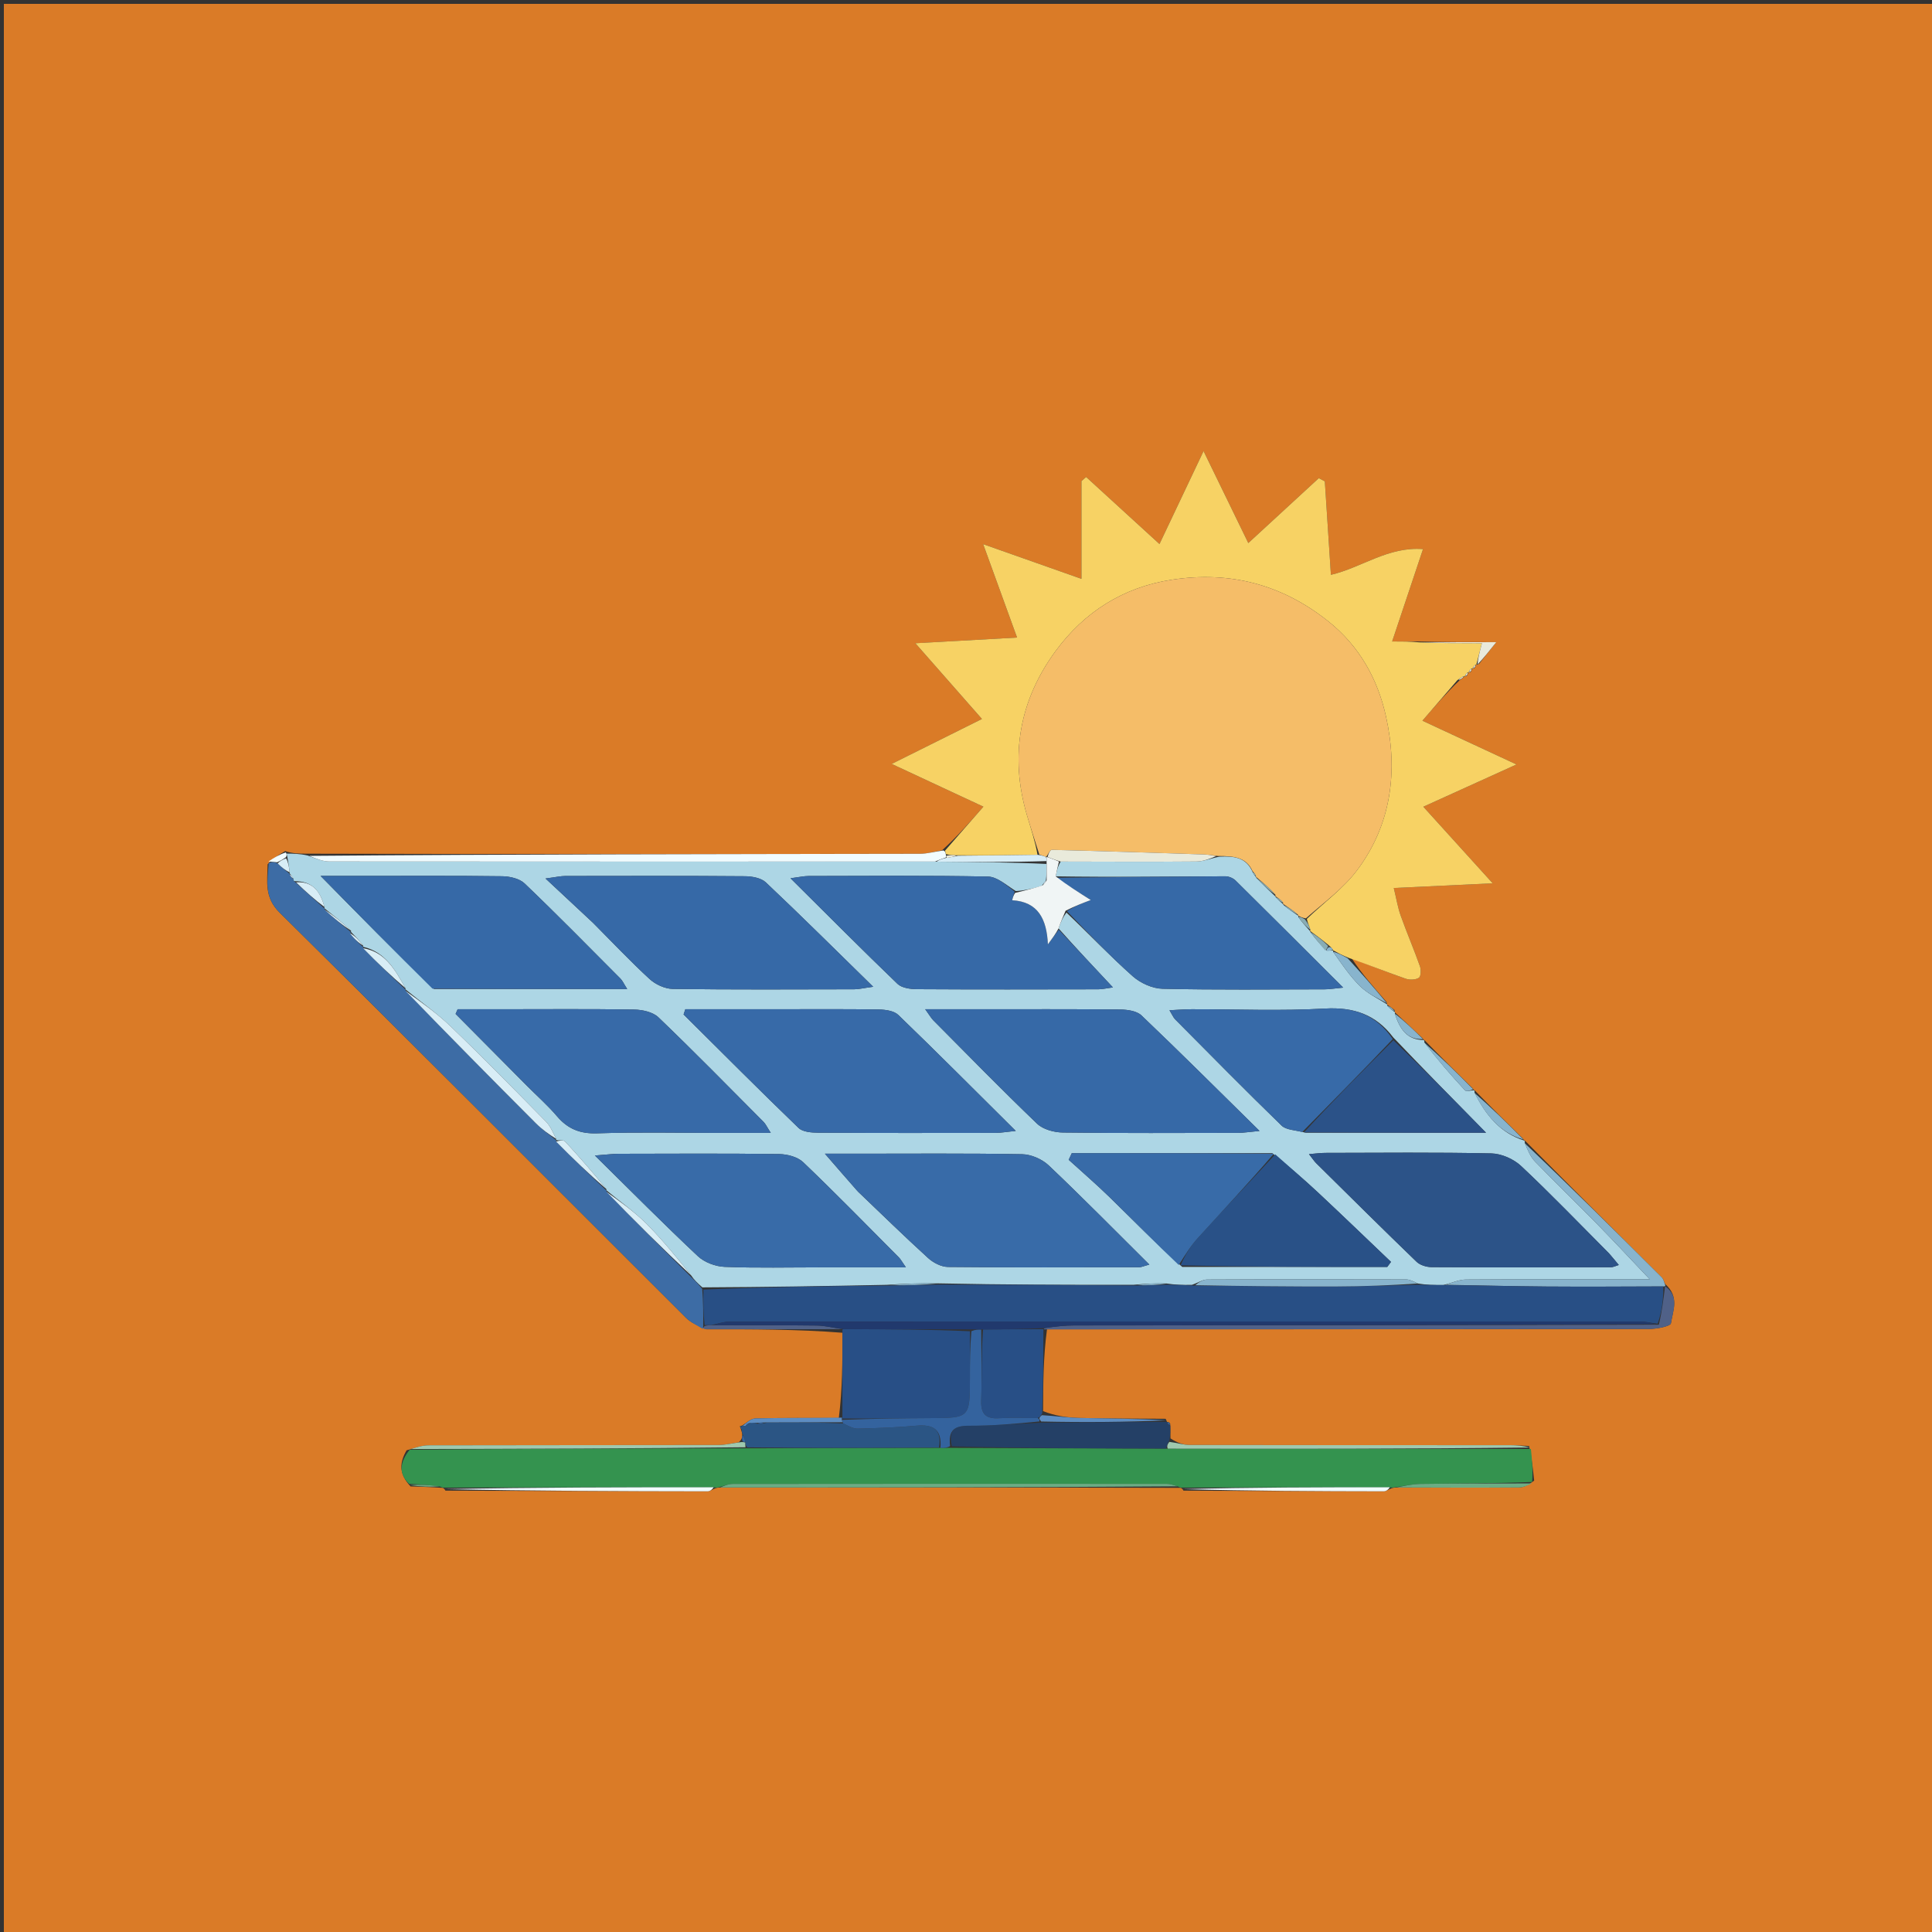 <svg version="1.1" id="Layer_1" xmlns="http://www.w3.org/2000/svg" xmlns:xlink="http://www.w3.org/1999/xlink" x="0px" y="0px"
	 width="100%" viewBox="0 0 500 500" enable-background="new 0 0 500 500" xml:space="preserve">
<rect x="0" y="0" width="500" height="500" fill="#333333" stroke="none"/>
<path fill="#DA7B27" opacity="1" stroke="none" 
	d="
M332,501 
	C221.333,501 111.167,501 1,501 
	C1,334.333 1,167.667 1,1 
	C167.667,1 334.333,1 501,1 
	C501,167.667 501,334.333 501,501 
	C444.833,501 388.667,501 332,501 
M381.023,173.022 
	C381.023,173.022 381.023,173.093 381.564,172.958 
	C381.741,172.647 381.917,172.336 382.023,172.028 
	C382.023,172.028 382.055,172.092 382.738,171.852 
	C384.032,170.224 385.326,168.596 387.239,166.189 
	C379.657,166.189 373.569,166.189 366.568,166.01 
	C364.765,166.01 362.963,166.01 360.286,166.01 
	C363.042,157.769 365.577,150.189 368.281,142.103 
	C359.231,141.403 352.378,146.914 344.441,148.76 
	C343.917,140.716 343.392,132.644 342.866,124.572 
	C342.346,124.296 341.825,124.02 341.305,123.744 
	C335.263,129.306 329.222,134.867 323.06,140.539 
	C319.179,132.561 315.626,125.258 311.479,116.735 
	C307.329,125.486 303.889,132.74 300.071,140.792 
	C293.532,134.816 287.312,129.131 281.093,123.446 
	C280.687,123.797 280.282,124.148 279.877,124.499 
	C279.877,132.614 279.877,140.73 279.877,149.803 
	C271.326,146.785 263.366,143.977 254.442,140.828 
	C257.467,149.163 260.262,156.865 263.213,164.997 
	C254.412,165.49 246.274,165.946 236.895,166.472 
	C243.065,173.489 248.629,179.818 254.124,186.067 
	C246.538,189.845 239.305,193.448 230.766,197.701 
	C239.038,201.558 246.512,205.042 254.502,208.766 
	C251.059,212.711 247.817,216.425 243.799,220.064 
	C241.902,220.376 240.005,220.957 238.107,220.96 
	C185.383,221.045 132.66,221.072 79.129,220.933 
	C77.477,220.927 75.825,220.921 73.801,220.268 
	C72.258,221.169 70.716,222.07 69.262,223.681 
	C69.219,228.105 68.325,232.188 72.379,236.194 
	C107.596,270.999 142.515,306.105 177.567,341.076 
	C178.768,342.274 180.442,342.999 182.851,344.025 
	C194.577,344.009 206.302,343.993 218.039,344.917 
	C218.03,352.21 218.021,359.502 217.089,366.977 
	C209.885,366.985 202.678,366.904 195.479,367.09 
	C194.277,367.121 193.106,368.315 191.997,368.971 
	C191.997,368.971 191.929,368.937 191.46,369.115 
	C191.615,369.478 191.771,369.841 191.981,370.648 
	C191.981,370.648 192.137,371.066 192.054,371.673 
	C192.027,372.08 192.001,372.487 191.207,373.27 
	C189.465,373.513 187.723,373.966 185.981,373.97 
	C160.955,374.017 135.928,373.985 110.902,374.047 
	C109.224,374.051 107.548,374.655 105.225,375.342 
	C103.459,378.391 103.073,381.334 106.264,384.687 
	C108.867,384.767 111.471,384.847 114.458,385.055 
	C114.458,385.055 114.857,384.987 115.28,385.775 
	C137.9,385.848 160.521,385.93 183.141,385.952 
	C183.808,385.952 184.475,385.324 185.541,385.055 
	C185.541,385.055 185.925,384.927 186.88,384.985 
	C226.277,384.966 265.674,384.946 305.457,385.055 
	C305.457,385.055 305.858,384.988 306.281,385.775 
	C323.568,385.848 340.855,385.933 358.142,385.951 
	C358.808,385.952 359.475,385.324 360.541,385.055 
	C360.541,385.055 360.925,384.927 361.88,384.985 
	C372.286,384.992 382.693,385.035 393.099,384.956 
	C394.367,384.947 395.63,384.283 397.037,383.18 
	C396.757,380.454 396.476,377.727 395.744,374.225 
	C394.091,374.15 392.438,374.011 390.785,374.011 
	C363.19,373.997 335.595,374.017 308.001,373.962 
	C306.305,373.959 304.611,373.395 302.928,372.256 
	C302.913,371.143 302.897,370.03 302.844,368.432 
	C302.662,368.128 302.393,367.965 302.006,368 
	C302.006,368 302.064,367.971 301.67,367.182 
	C294.249,367.121 286.826,367.137 279.408,366.965 
	C276.207,366.891 273.016,366.428 269.946,365.194 
	C269.975,358.151 270.005,351.108 270.965,344.016 
	C322.928,344.01 374.892,344.02 426.855,343.935 
	C428.806,343.932 432.318,343.235 432.434,342.463 
	C432.903,339.323 434.732,335.606 430.934,332.292 
	C430.649,331.718 430.491,331.016 430.061,330.588 
	C418.337,318.902 406.585,307.245 394.733,295.275 
	C394.733,295.275 394.427,295.162 394.096,294.635 
	C390.012,290.619 385.927,286.602 381.729,282.267 
	C381.729,282.267 381.41,282.155 381.088,281.625 
	C377.005,277.611 372.923,273.597 368.735,269.274 
	C368.735,269.274 368.427,269.161 368.097,268.636 
	C365.741,266.41 363.385,264.184 361,262 
	C361,262 361.043,261.972 360.897,261.386 
	C360.274,260.913 359.652,260.44 359,260 
	C359,260 359.032,259.97 358.846,259.323 
	C355.585,255.596 352.325,251.868 349.829,248.03 
	C354.469,249.8 359.082,251.648 363.771,253.28 
	C364.809,253.641 366.332,253.594 367.211,253.052 
	C367.739,252.727 367.798,250.959 367.475,250.049 
	C365.913,245.652 364.064,241.357 362.498,236.962 
	C361.739,234.831 361.38,232.558 360.709,229.816 
	C369.371,229.405 377.062,229.04 386.312,228.601 
	C379.976,221.609 374.29,215.334 368.357,208.785 
	C376.403,205.135 383.779,201.789 392.479,197.842 
	C383.796,193.806 376.307,190.326 368.119,186.52 
	C371.468,182.638 374.322,179.329 377.788,176.015 
	C378.229,175.693 378.671,175.371 379.036,175.035 
	C379.036,175.035 379.028,175.112 379.57,174.97 
	C379.744,174.656 379.918,174.342 380.022,174.022 
	C380.022,174.022 380.032,174.091 380.574,173.967 
	C380.747,173.656 380.92,173.344 381.023,173.022 
z"/>
<path fill="#ADD6E5" opacity="1" stroke="none" 
	d="
M74.173,220.916 
	C75.825,220.921 77.477,220.927 79.644,221.407 
	C81.863,222.253 83.566,222.949 85.269,222.95 
	C137.511,223 189.753,222.982 242.463,222.998 
	C252.234,223.084 261.535,223.145 270.842,223.591 
	C270.854,225.257 270.861,226.539 270.677,227.882 
	C270.274,228.304 270.063,228.664 269.603,229.273 
	C267.233,230.002 265.114,230.483 262.893,230.609 
	C260.424,229.069 258.076,226.902 255.686,226.854 
	C240.211,226.543 224.727,226.683 209.246,226.712 
	C208.053,226.715 206.862,226.999 204.582,227.293 
	C214.287,236.93 223.176,245.882 232.27,254.621 
	C233.38,255.687 235.589,255.989 237.293,255.999 
	C252.94,256.096 268.587,256.059 284.235,256.029 
	C285.289,256.027 286.341,255.766 288.025,255.541 
	C283.026,250.213 278.514,245.404 273.954,240.274 
	C274.491,238.659 275.075,237.365 275.991,236.17 
	C281.892,241.76 287.287,247.447 293.125,252.633 
	C295.129,254.413 298.224,255.832 300.855,255.892 
	C314.833,256.212 328.821,256.057 342.806,256.036 
	C344.039,256.034 345.272,255.817 347.612,255.594 
	C337.853,245.857 328.838,236.831 319.758,227.872 
	C319.116,227.238 317.983,226.777 317.081,226.782 
	C302.443,226.856 287.806,227.018 273.205,226.802 
	C273.512,225.283 273.782,224.121 274.516,222.976 
	C286.524,223 298.069,223.065 309.612,222.958 
	C311.466,222.941 313.312,222.155 315.567,221.707 
	C319.346,221.532 322.516,221.819 324.206,225.75 
	C324.524,226.36 324.79,226.662 325.025,226.961 
	C324.994,226.957 325.046,226.925 325.171,227.23 
	C326.888,229.004 328.481,230.474 330.042,231.973 
	C330.01,232.002 330.057,231.931 330.165,232.208 
	C330.872,232.97 331.471,233.456 332.033,233.964 
	C331.996,233.988 332.056,233.923 332.185,234.231 
	C333.549,235.363 334.784,236.187 336.003,237.011 
	C335.989,237.011 335.989,236.982 335.994,237.317 
	C337.025,238.753 338.051,239.853 339.043,240.975 
	C339.009,240.995 339.052,240.929 339.154,241.243 
	C340.496,243.035 341.736,244.512 343.324,246.026 
	C344.135,246.033 344.599,246.004 345.036,245.988 
	C345.009,246.002 345.016,245.942 345,246.307 
	C347.303,249.557 349.39,252.681 352.017,255.253 
	C353.997,257.191 356.668,258.424 359.032,259.97 
	C359.032,259.97 359,260 359.042,260.31 
	C359.736,261.07 360.39,261.521 361.043,261.972 
	C361.043,261.972 361,262 360.99,262.346 
	C362.238,266.257 364.097,269.132 368.427,269.161 
	C368.427,269.161 368.735,269.274 368.6,269.744 
	C372.01,274.225 375.52,278.268 379.157,282.192 
	C379.498,282.56 380.64,282.185 381.41,282.155 
	C381.41,282.155 381.729,282.267 381.599,282.743 
	C384.498,288.6 388.251,293.196 394.427,295.162 
	C394.427,295.162 394.733,295.275 394.595,295.744 
	C395.379,297.688 396.077,299.379 397.259,300.6 
	C402.576,306.089 408.073,311.402 413.42,316.862 
	C417.755,321.287 421.969,325.83 426.959,331.082 
	C410.258,331.082 394.818,331.036 379.379,331.144 
	C377.567,331.157 375.762,332.025 373.528,332.563 
	C371.107,332.579 369.113,332.528 366.912,332.169 
	C365.767,331.603 364.83,331.121 363.892,331.119 
	C346.727,331.074 329.561,331.06 312.395,331.144 
	C311.22,331.15 310.05,331.983 308.462,332.519 
	C306.071,332.56 304.095,332.513 301.932,332.175 
	C299.121,332.06 296.498,332.235 293.425,332.5 
	C276.357,332.54 259.739,332.489 242.911,332.139 
	C238.425,332.038 234.151,332.235 229.425,332.518 
	C213.337,332.849 197.7,333.095 181.768,333.172 
	C180.545,332.108 179.617,331.213 178.88,330.092 
	C175.145,325.434 171.41,320.811 167.23,316.634 
	C164.079,313.486 160.359,310.908 156.93,308.044 
	C156.968,308.013 156.927,308.103 156.929,307.743 
	C153.383,303.376 149.874,299.332 146.236,295.408 
	C145.821,294.961 144.679,295.188 143.885,295.068 
	C143.896,295.033 143.931,295.097 143.929,294.734 
	C143.061,292.993 142.408,291.405 141.293,290.271 
	C133.153,281.998 125.03,273.701 116.663,265.659 
	C113.028,262.164 108.833,259.253 104.926,256.043 
	C104.959,256.009 104.93,256.1 104.927,255.737 
	C102.236,250.892 99.63,246.324 93.959,245.033 
	C93.995,245.003 93.938,245.077 93.966,244.706 
	C92.908,243.273 91.822,242.211 90.795,241.138 
	C90.855,241.127 90.855,241.248 90.858,240.882 
	C88.546,238.698 86.231,236.881 83.959,235.059 
	C84.004,235.053 83.926,235.097 83.959,234.723 
	C82.9,230.521 80.713,228.011 76.271,228.054 
	C75.926,227.948 75.879,227.789 75.88,227.276 
	C75.491,226.647 75.212,226.326 74.955,226.033 
	C74.977,226.063 74.917,226.106 74.966,225.748 
	C74.808,224.268 74.6,223.145 74.355,221.742 
	C74.27,221.28 74.222,221.098 74.173,220.916 
M305.975,327.885 
	C323.655,327.885 341.334,327.885 359.013,327.885 
	C359.339,327.449 359.664,327.013 359.989,326.577 
	C353.705,320.591 347.461,314.562 341.122,308.634 
	C337.505,305.251 333.733,302.034 329.278,298.436 
	C311.98,298.436 294.682,298.436 277.384,298.436 
	C277.114,299.008 276.844,299.58 276.574,300.152 
	C280.121,303.382 283.765,306.515 287.195,309.865 
	C293.218,315.749 299.11,321.766 305.975,327.885 
M337.932,293.15 
	C353.158,293.15 368.384,293.15 384.594,293.15 
	C376.166,284.577 368.529,276.809 360.561,268.473 
	C356.101,262.56 350.364,260.589 342.865,261.016 
	C331.415,261.669 319.9,261.173 308.413,261.191 
	C306.682,261.194 304.952,261.342 302.657,261.45 
	C303.43,262.715 303.671,263.348 304.108,263.788 
	C313.256,273.002 322.359,282.265 331.677,291.306 
	C332.871,292.464 335.204,292.448 337.932,293.15 
M200.5,261.188 
	C192.788,261.188 185.077,261.188 177.365,261.188 
	C177.214,261.64 177.063,262.092 176.912,262.544 
	C186.797,272.36 196.624,282.237 206.654,291.904 
	C207.747,292.957 210.012,293.131 211.737,293.142 
	C227.043,293.237 242.35,293.213 257.657,293.19 
	C258.984,293.188 260.31,292.94 262.876,292.68 
	C252.14,282.02 242.412,272.245 232.489,262.671 
	C231.374,261.595 229.166,261.285 227.454,261.257 
	C218.805,261.118 210.152,261.19 200.5,261.188 
M251.537,261.193 
	C247.804,261.193 244.072,261.193 239.444,261.193 
	C240.603,262.794 240.986,263.5 241.529,264.047 
	C250.439,273.014 259.268,282.067 268.394,290.81 
	C269.947,292.298 272.786,293.064 275.045,293.093 
	C290.18,293.291 305.319,293.208 320.457,293.184 
	C321.814,293.181 323.172,292.947 325.969,292.686 
	C315.151,282.039 305.397,272.303 295.424,262.798 
	C294.202,261.633 291.809,261.283 289.952,261.264 
	C277.477,261.133 265,261.194 251.537,261.193 
M136.431,281.069 
	C139.015,283.659 141.776,286.098 144.138,288.876 
	C146.935,292.166 150.104,293.45 154.528,293.302 
	C164.993,292.954 175.478,293.191 185.954,293.191 
	C190.184,293.191 194.414,293.191 199.478,293.191 
	C198.483,291.649 198.165,290.905 197.635,290.371 
	C188.607,281.294 179.644,272.147 170.408,263.287 
	C168.966,261.904 166.257,261.31 164.118,261.275 
	C152.647,261.085 141.171,261.188 129.697,261.19 
	C125.944,261.19 122.192,261.19 118.439,261.19 
	C118.262,261.594 118.085,261.998 117.907,262.402 
	C123.919,268.453 129.931,274.505 136.431,281.069 
M222.085,308.43 
	C228.099,314.166 234.04,319.983 240.186,325.575 
	C241.524,326.793 243.59,327.866 245.332,327.884 
	C261.828,328.054 278.327,327.986 294.825,327.96 
	C295.395,327.959 295.965,327.673 297.451,327.275 
	C288.435,318.327 280.063,309.808 271.398,301.598 
	C269.691,299.981 266.87,298.753 264.538,298.711 
	C250.044,298.451 235.543,298.579 221.044,298.579 
	C218.827,298.579 216.61,298.579 213.487,298.579 
	C216.648,302.228 219.113,305.075 222.085,308.43 
M153.574,238.926 
	C158.391,243.766 163.079,248.745 168.1,253.363 
	C169.63,254.77 172.067,255.905 174.105,255.932 
	C189.759,256.141 205.416,256.056 221.072,256.025 
	C222.236,256.022 223.399,255.728 225.986,255.375 
	C216.121,245.722 207.277,236.924 198.207,228.365 
	C196.971,227.198 194.61,226.784 192.764,226.769 
	C177.275,226.643 161.785,226.68 146.295,226.706 
	C145.105,226.708 143.916,226.996 141.176,227.353 
	C145.8,231.656 149.437,235.041 153.574,238.926 
M416.314,324.264 
	C408.796,316.728 401.419,309.04 393.659,301.761 
	C391.726,299.948 388.577,298.559 385.953,298.502 
	C371.654,298.189 357.344,298.347 343.038,298.367 
	C341.8,298.369 340.563,298.547 338.766,298.687 
	C339.662,299.825 340.093,300.509 340.653,301.063 
	C349.28,309.589 357.886,318.136 366.616,326.555 
	C367.529,327.435 369.194,327.925 370.513,327.933 
	C385.983,328.023 401.454,327.992 416.925,327.962 
	C417.489,327.961 418.053,327.645 418.941,327.378 
	C418.051,326.293 417.433,325.539 416.314,324.264 
M213.5,327.988 
	C220.208,327.988 226.916,327.988 234.444,327.988 
	C233.382,326.464 233.088,325.877 232.648,325.435 
	C224.427,317.173 216.286,308.826 207.862,300.776 
	C206.409,299.388 203.742,298.7 201.623,298.672 
	C187.802,298.491 173.977,298.571 160.153,298.599 
	C158.609,298.602 157.065,298.815 153.96,299.047 
	C163.503,308.444 171.902,316.931 180.603,325.097 
	C182.309,326.698 185.154,327.767 187.522,327.861 
	C195.837,328.191 204.172,327.988 213.5,327.988 
M112.326,255.959 
	C128.727,255.959 145.129,255.959 162.319,255.959 
	C161.418,254.544 161.111,253.804 160.589,253.28 
	C152.365,245.021 144.2,236.699 135.779,228.645 
	C134.439,227.362 131.931,226.797 129.951,226.77 
	C117.627,226.604 105.301,226.686 92.975,226.685 
	C89.897,226.685 86.819,226.685 82.963,226.685 
	C92.978,236.883 102.248,246.323 112.326,255.959 
z"/>
<path fill="#F7D264" opacity="1" stroke="none" 
	d="
M377.176,176.02 
	C374.322,179.329 371.468,182.638 368.119,186.52 
	C376.307,190.326 383.796,193.806 392.479,197.842 
	C383.779,201.789 376.403,205.135 368.357,208.785 
	C374.29,215.334 379.976,221.609 386.312,228.601 
	C377.062,229.04 369.371,229.405 360.709,229.816 
	C361.38,232.558 361.739,234.831 362.498,236.962 
	C364.064,241.357 365.913,245.652 367.475,250.049 
	C367.798,250.959 367.739,252.727 367.211,253.052 
	C366.332,253.594 364.809,253.641 363.771,253.28 
	C359.082,251.648 354.469,249.8 349.15,247.939 
	C347.32,247.213 346.168,246.578 345.016,245.942 
	C345.016,245.942 345.009,246.002 344.93,245.777 
	C344.656,245.296 344.407,245.11 343.948,244.696 
	C342.211,243.241 340.632,242.085 339.052,240.929 
	C339.052,240.929 339.009,240.995 339.124,240.657 
	C338.818,239.565 338.397,238.811 338.205,237.815 
	C342.74,233.483 347.709,229.892 351.22,225.207 
	C360.132,213.314 361.83,199.513 358.686,185.39 
	C356.542,175.754 351.828,167.213 343.752,160.786 
	C331.75,151.235 318.323,147.72 303.234,150.039 
	C290.626,151.976 280.568,158.445 273.21,168.457 
	C263.84,181.204 261.227,195.586 265.778,210.983 
	C266.786,214.393 267.908,217.77 268.512,221.223 
	C261.338,221.34 254.629,221.397 247.549,221.345 
	C246.405,221.267 245.633,221.298 244.793,221.031 
	C244.675,220.535 244.625,220.337 244.576,220.139 
	C247.817,216.425 251.059,212.711 254.502,208.766 
	C246.512,205.042 239.038,201.558 230.766,197.701 
	C239.305,193.448 246.538,189.845 254.124,186.067 
	C248.629,179.818 243.065,173.489 236.895,166.472 
	C246.274,165.946 254.412,165.49 263.213,164.997 
	C260.262,156.865 257.467,149.163 254.442,140.828 
	C263.366,143.977 271.326,146.785 279.877,149.803 
	C279.877,140.73 279.877,132.614 279.877,124.499 
	C280.282,124.148 280.687,123.797 281.093,123.446 
	C287.312,129.131 293.532,134.816 300.071,140.792 
	C303.889,132.74 307.329,125.486 311.479,116.735 
	C315.626,125.258 319.179,132.561 323.06,140.539 
	C329.222,134.867 335.263,129.306 341.305,123.744 
	C341.825,124.02 342.346,124.296 342.866,124.572 
	C343.392,132.644 343.917,140.716 344.441,148.76 
	C352.378,146.914 359.231,141.403 368.281,142.103 
	C365.577,150.189 363.042,157.769 360.286,166.01 
	C362.963,166.01 364.765,166.01 367.348,166.238 
	C373.173,166.466 378.218,166.466 383.52,166.466 
	C382.848,169.045 382.452,170.569 382.055,172.092 
	C382.055,172.092 382.023,172.028 381.775,172.074 
	C381.36,172.445 381.192,172.769 381.023,173.093 
	C381.023,173.093 381.023,173.022 380.76,173.046 
	C380.341,173.411 380.186,173.751 380.032,174.091 
	C380.032,174.091 380.022,174.022 379.763,174.057 
	C379.346,174.432 379.187,174.772 379.028,175.112 
	C379.028,175.112 379.036,175.035 378.77,175.017 
	C378.061,175.34 377.619,175.68 377.176,176.02 
z"/>
<path fill="#34934F" opacity="1" stroke="none" 
	d="
M396.196,375.001 
	C396.476,377.727 396.757,380.454 396.505,383.534 
	C386.532,383.927 377.089,383.91 367.648,384.044 
	C365.403,384.076 363.166,384.619 360.925,384.927 
	C360.925,384.927 360.541,385.055 359.869,384.944 
	C341.417,384.885 323.638,384.936 305.858,384.988 
	C305.858,384.988 305.457,385.055 304.932,384.726 
	C303.593,384.269 302.778,384.027 301.963,384.026 
	C264.536,384.006 227.109,383.998 189.682,384.044 
	C188.429,384.046 187.177,384.62 185.925,384.927 
	C185.925,384.927 185.541,385.055 184.869,384.944 
	C161.084,384.885 137.97,384.936 114.857,384.987 
	C114.857,384.987 114.458,385.055 113.951,384.73 
	C110.926,384.28 108.408,384.156 105.891,384.031 
	C103.073,381.334 103.459,378.391 106.024,375.19 
	C135.535,374.956 164.248,374.875 193.43,374.822 
	C210.276,374.775 226.653,374.7 243.381,374.711 
	C244.447,374.744 245.16,374.691 246.345,374.707 
	C265.122,374.81 283.426,374.843 302.223,374.911 
	C333.875,374.964 365.036,374.983 396.196,375.001 
z"/>
<path fill="#3D6CA5" opacity="1" stroke="none" 
	d="
M178.689,330.319 
	C179.617,331.213 180.545,332.108 181.742,333.58 
	C182.012,337.078 182.014,339.998 181.993,343.176 
	C181.946,343.603 181.921,343.774 181.896,343.944 
	C180.442,342.999 178.768,342.274 177.567,341.076 
	C142.515,306.105 107.596,270.999 72.379,236.194 
	C68.325,232.188 69.219,228.105 69.538,223.32 
	C70.451,223.025 71.089,223.093 71.855,223.455 
	C72.961,224.535 73.939,225.32 74.917,226.106 
	C74.917,226.106 74.977,226.063 74.998,226.368 
	C75.343,226.976 75.666,227.279 75.989,227.583 
	C75.879,227.789 75.926,227.948 76.469,228.353 
	C79.18,230.796 81.553,232.946 83.926,235.097 
	C83.926,235.097 84.004,235.053 84.026,235.394 
	C86.317,237.572 88.586,239.41 90.855,241.248 
	C90.855,241.248 90.855,241.127 90.608,241.449 
	C91.553,242.874 92.745,243.975 93.938,245.077 
	C93.938,245.077 93.995,245.003 94.011,245.37 
	C97.661,249.192 101.296,252.646 104.93,256.1 
	C104.93,256.1 104.959,256.009 104.971,256.381 
	C116.211,268.076 127.42,279.419 138.688,290.704 
	C140.292,292.312 142.176,293.64 143.931,295.097 
	C143.931,295.097 143.896,295.033 143.932,295.403 
	C148.288,299.883 152.608,303.993 156.927,308.103 
	C156.927,308.103 156.968,308.013 156.972,308.383 
	C164.213,315.942 171.451,323.13 178.689,330.319 
z"/>
<path fill="#284F86" opacity="1" stroke="none" 
	d="
M218.012,366.795 
	C218.021,359.502 218.03,352.21 218.02,344.462 
	C218.001,344.006 217.978,343.976 218.449,343.984 
	C229.629,344.016 240.339,344.04 251.039,344.529 
	C251.025,348.792 251.015,352.592 251.014,356.391 
	C251.012,366.998 251.013,366.967 240.644,367.009 
	C233.051,367.041 225.458,367.169 217.822,367.114 
	C217.778,366.974 218.012,366.795 218.012,366.795 
z"/>
<path fill="#244066" opacity="1" stroke="none" 
	d="
M301.731,374.877 
	C283.426,374.843 265.122,374.81 246.357,374.31 
	C245.37,370.099 247.041,368.969 250.717,368.984 
	C256.805,369.007 262.895,368.466 269.453,368.179 
	C280.636,368.121 291.35,368.046 302.064,367.971 
	C302.064,367.971 302.006,368 302.085,368.192 
	C302.332,368.657 302.571,368.835 302.881,368.917 
	C302.897,370.03 302.913,371.143 302.626,372.736 
	C302.126,373.77 301.929,374.324 301.731,374.877 
z"/>
<path fill="#284F86" opacity="1" stroke="none" 
	d="
M270.034,344.064 
	C270.005,351.108 269.975,358.151 269.71,365.771 
	C269.275,366.534 269.117,366.751 268.534,366.998 
	C264.915,366.997 261.754,366.842 258.614,367.036 
	C255.226,367.245 253.819,366.046 253.931,362.503 
	C254.125,356.372 253.952,350.229 254.405,344.062 
	C259.928,344.016 264.979,343.999 270.043,344.002 
	C270.056,344.022 270.034,344.064 270.034,344.064 
z"/>
<path fill="#F1FCFF" opacity="1" stroke="none" 
	d="
M244.188,220.101 
	C244.625,220.337 244.675,220.535 244.793,221.195 
	C244.862,221.658 244.859,221.99 244.542,222 
	C243.482,222.331 242.738,222.653 241.995,222.974 
	C189.753,222.982 137.511,223 85.269,222.95 
	C83.566,222.949 81.863,222.253 80.048,221.495 
	C132.66,221.072 185.383,221.045 238.107,220.96 
	C240.005,220.957 241.902,220.376 244.188,220.101 
z"/>
<path fill="#2B5584" opacity="1" stroke="none" 
	d="
M243.029,374.625 
	C226.653,374.7 210.276,374.775 193.408,374.579 
	C192.872,373.983 192.854,373.656 192.869,373.016 
	C192.628,372.159 192.383,371.613 192.137,371.066 
	C192.137,371.066 191.981,370.648 191.973,370.109 
	C191.954,369.36 191.941,369.148 191.929,368.937 
	C191.929,368.937 191.997,368.971 192.234,369.006 
	C192.654,369.018 192.838,368.996 193.209,368.877 
	C193.634,368.627 193.839,368.438 194.33,368.203 
	C195.074,368.209 195.499,368.226 196.008,368.483 
	C196.752,368.551 197.413,368.379 198.536,368.177 
	C205.337,368.122 211.675,368.097 218.214,368.375 
	C219.6,369.047 220.793,369.753 221.97,369.725 
	C227.032,369.608 232.104,369.436 237.144,368.973 
	C241.511,368.572 243.776,369.917 243.029,374.625 
z"/>
<path fill="#88B4CD" opacity="1" stroke="none" 
	d="
M373.954,332.496 
	C375.762,332.025 377.567,331.157 379.379,331.144 
	C394.818,331.036 410.258,331.082 426.959,331.082 
	C421.969,325.83 417.755,321.287 413.42,316.862 
	C408.073,311.402 402.576,306.089 397.259,300.6 
	C396.077,299.379 395.379,297.688 394.648,295.898 
	C406.585,307.245 418.337,318.902 430.061,330.588 
	C430.491,331.016 430.649,331.718 430.972,332.594 
	C431.011,332.895 430.918,332.907 430.457,332.93 
	C420.065,332.96 410.136,333.03 400.207,332.954 
	C391.455,332.886 382.705,332.655 373.954,332.496 
z"/>
<path fill="#506188" opacity="1" stroke="none" 
	d="
M431.022,332.941 
	C434.732,335.606 432.903,339.323 432.434,342.463 
	C432.318,343.235 428.806,343.932 426.855,343.935 
	C374.892,344.02 322.928,344.01 270.499,344.04 
	C270.034,344.064 270.056,344.022 270.351,343.726 
	C273.125,343.288 275.602,343.026 278.081,343.024 
	C328.364,342.978 378.647,342.961 429.312,342.839 
	C430.102,339.462 430.51,336.185 430.918,332.907 
	C430.918,332.907 431.011,332.895 431.022,332.941 
z"/>
<path fill="#6CAD84" opacity="1" stroke="none" 
	d="
M186.402,384.956 
	C187.177,384.62 188.429,384.046 189.682,384.044 
	C227.109,383.998 264.536,384.006 301.963,384.026 
	C302.778,384.027 303.593,384.269 304.739,384.662 
	C265.674,384.946 226.277,384.966 186.402,384.956 
z"/>
<path fill="#9FC9AF" opacity="1" stroke="none" 
	d="
M302.223,374.911 
	C301.929,374.324 302.126,373.77 302.619,373.154 
	C304.611,373.395 306.305,373.959 308.001,373.962 
	C335.595,374.017 363.19,373.997 390.785,374.011 
	C392.438,374.011 394.091,374.15 395.97,374.613 
	C365.036,374.983 333.875,374.964 302.223,374.911 
z"/>
<path fill="#9FC9AF" opacity="1" stroke="none" 
	d="
M192.864,373.327 
	C192.854,373.656 192.872,373.983 192.938,374.551 
	C164.248,374.875 135.535,374.956 106.347,375.009 
	C107.548,374.655 109.224,374.051 110.902,374.047 
	C135.928,373.985 160.955,374.017 185.981,373.97 
	C187.723,373.966 189.465,373.513 191.8,373.216 
	C192.393,373.162 192.864,373.327 192.864,373.327 
z"/>
<path fill="#F1FCFF" opacity="1" stroke="none" 
	d="
M115.069,385.381 
	C137.97,384.936 161.084,384.885 184.669,384.911 
	C184.475,385.324 183.808,385.952 183.141,385.952 
	C160.521,385.93 137.9,385.848 115.069,385.381 
z"/>
<path fill="#F1FCFF" opacity="1" stroke="none" 
	d="
M306.069,385.381 
	C323.638,384.936 341.417,384.885 359.669,384.911 
	C359.475,385.324 358.808,385.952 358.142,385.951 
	C340.855,385.933 323.568,385.848 306.069,385.381 
z"/>
<path fill="#88B4CD" opacity="1" stroke="none" 
	d="
M345,246.307 
	C346.168,246.578 347.32,247.213 348.768,247.995 
	C352.325,251.868 355.585,255.596 358.939,259.647 
	C356.668,258.424 353.997,257.191 352.017,255.253 
	C349.39,252.681 347.303,249.557 345,246.307 
z"/>
<path fill="#88B4CD" opacity="1" stroke="none" 
	d="
M381.249,281.89 
	C380.64,282.185 379.498,282.56 379.157,282.192 
	C375.52,278.268 372.01,274.225 368.653,269.899 
	C372.923,273.597 377.005,277.611 381.249,281.89 
z"/>
<path fill="#506188" opacity="1" stroke="none" 
	d="
M182.373,343.984 
	C181.921,343.774 181.946,343.603 182.335,343.192 
	C183.156,342.947 183.612,342.943 184.53,342.962 
	C193.759,342.992 202.527,342.936 211.294,343.051 
	C213.525,343.08 215.75,343.653 217.978,343.976 
	C217.978,343.976 218.001,344.006 218.014,343.992 
	C206.302,343.993 194.577,344.009 182.373,343.984 
z"/>
<path fill="#6CAD84" opacity="1" stroke="none" 
	d="
M361.402,384.956 
	C363.166,384.619 365.403,384.076 367.648,384.044 
	C377.089,383.91 386.532,383.927 396.434,383.906 
	C395.63,384.283 394.367,384.947 393.099,384.956 
	C382.693,385.035 372.286,384.992 361.402,384.956 
z"/>
<path fill="#88B4CD" opacity="1" stroke="none" 
	d="
M394.262,294.899 
	C388.251,293.196 384.498,288.6 381.656,282.902 
	C385.927,286.602 390.012,290.619 394.262,294.899 
z"/>
<path fill="#5D8DC2" opacity="1" stroke="none" 
	d="
M269.001,366.998 
	C269.117,366.751 269.275,366.534 269.648,366.245 
	C273.016,366.428 276.207,366.891 279.408,366.965 
	C286.826,367.137 294.249,367.121 301.867,367.577 
	C291.35,368.046 280.636,368.121 269.473,367.887 
	C269.017,367.385 269.009,367.191 269.001,366.998 
z"/>
<path fill="#E9EADB" opacity="1" stroke="none" 
	d="
M382.396,171.972 
	C382.452,170.569 382.848,169.045 383.52,166.466 
	C378.218,166.466 373.173,166.466 367.805,166.328 
	C373.569,166.189 379.657,166.189 387.239,166.189 
	C385.326,168.596 384.032,170.224 382.396,171.972 
z"/>
<path fill="#5D8DC2" opacity="1" stroke="none" 
	d="
M193.021,368.973 
	C192.838,368.996 192.654,369.018 192.196,369.007 
	C193.106,368.315 194.277,367.121 195.479,367.09 
	C202.678,366.904 209.885,366.985 217.551,366.886 
	C218.012,366.795 217.778,366.974 217.865,367.317 
	C217.951,367.66 218.013,368.072 218.013,368.072 
	C211.675,368.097 205.337,368.122 198.178,368.122 
	C196.88,368.146 196.402,368.194 195.924,368.242 
	C195.499,368.226 195.074,368.209 194.115,368.251 
	C193.304,368.455 193.117,368.676 193.021,368.973 
z"/>
<path fill="#88B4CD" opacity="1" stroke="none" 
	d="
M368.262,268.899 
	C364.097,269.132 362.238,266.257 361.004,262.324 
	C363.385,264.184 365.741,266.41 368.262,268.899 
z"/>
<path fill="#F1FCFF" opacity="1" stroke="none" 
	d="
M71.726,223.16 
	C71.089,223.093 70.451,223.025 69.494,222.964 
	C70.716,222.07 72.258,221.169 73.987,220.592 
	C74.222,221.098 74.27,221.28 74.001,221.843 
	C73.031,222.535 72.379,222.848 71.726,223.16 
z"/>
<path fill="#6CAD84" opacity="1" stroke="none" 
	d="
M106.077,384.359 
	C108.408,384.156 110.926,384.28 113.759,384.666 
	C111.471,384.847 108.867,384.767 106.077,384.359 
z"/>
<path fill="#88B4CD" opacity="1" stroke="none" 
	d="
M360.97,261.679 
	C360.39,261.521 359.736,261.07 359.056,260.293 
	C359.652,260.44 360.274,260.913 360.97,261.679 
z"/>
<path fill="#E9EADB" opacity="1" stroke="none" 
	d="
M377.482,176.018 
	C377.619,175.68 378.061,175.34 378.808,175.024 
	C378.671,175.371 378.229,175.693 377.482,176.018 
z"/>
<path fill="#34639E" opacity="1" stroke="none" 
	d="
M192.869,373.016 
	C192.864,373.327 192.393,373.162 192.184,373.028 
	C192.001,372.487 192.027,372.08 192.095,371.369 
	C192.383,371.613 192.628,372.159 192.869,373.016 
z"/>
<path fill="#E9EADB" opacity="1" stroke="none" 
	d="
M379.299,175.041 
	C379.187,174.772 379.346,174.432 379.798,174.06 
	C379.918,174.342 379.744,174.656 379.299,175.041 
z"/>
<path fill="#E9EADB" opacity="1" stroke="none" 
	d="
M381.294,173.025 
	C381.192,172.769 381.36,172.445 381.811,172.072 
	C381.917,172.336 381.741,172.647 381.294,173.025 
z"/>
<path fill="#34639E" opacity="1" stroke="none" 
	d="
M191.694,369.026 
	C191.941,369.148 191.954,369.36 191.947,369.888 
	C191.771,369.841 191.615,369.478 191.694,369.026 
z"/>
<path fill="#34639E" opacity="1" stroke="none" 
	d="
M302.863,368.675 
	C302.571,368.835 302.332,368.657 302.101,368.164 
	C302.393,367.965 302.662,368.128 302.863,368.675 
z"/>
<path fill="#E9EADB" opacity="1" stroke="none" 
	d="
M380.303,174.029 
	C380.186,173.751 380.341,173.411 380.795,173.052 
	C380.92,173.344 380.747,173.656 380.303,174.029 
z"/>
<path fill="#F5BD68" opacity="1" stroke="none" 
	d="
M268.977,221.163 
	C267.908,217.77 266.786,214.393 265.778,210.983 
	C261.227,195.586 263.84,181.204 273.21,168.457 
	C280.568,158.445 290.626,151.976 303.234,150.039 
	C318.323,147.72 331.75,151.235 343.752,160.786 
	C351.828,167.213 356.542,175.754 358.686,185.39 
	C361.83,199.513 360.132,213.314 351.22,225.207 
	C347.709,229.892 342.74,233.483 337.956,237.678 
	C336.981,237.516 336.485,237.249 335.989,236.982 
	C335.989,236.982 335.989,237.011 335.88,236.695 
	C334.533,235.56 333.294,234.742 332.056,233.923 
	C332.056,233.923 331.996,233.988 332.068,233.624 
	C331.446,232.818 330.752,232.374 330.057,231.931 
	C330.057,231.931 330.01,232.002 330.105,231.614 
	C328.483,229.792 326.765,228.358 325.046,226.925 
	C325.046,226.925 324.994,226.957 325.015,226.644 
	C324.742,226.035 324.448,225.739 324.154,225.444 
	C322.516,221.819 319.346,221.532 315.184,221.531 
	C313.403,221.288 312.413,221.157 311.419,221.124 
	C298.351,220.694 285.283,220.258 272.212,219.938 
	C271.746,219.927 271.251,221.097 270.767,221.748 
	C270.764,221.78 270.828,221.77 270.59,221.712 
	C269.893,221.491 269.435,221.327 268.977,221.163 
z"/>
<path fill="#284F85" opacity="1" stroke="none" 
	d="
M184.069,342.94 
	C183.612,342.943 183.156,342.947 182.357,342.935 
	C182.014,339.998 182.012,337.078 182.037,333.749 
	C197.7,333.095 213.337,332.849 229.871,332.695 
	C234.886,332.671 239.004,332.554 243.122,332.438 
	C259.739,332.489 276.357,332.54 293.855,332.682 
	C297.198,332.672 299.659,332.569 302.12,332.466 
	C304.095,332.513 306.071,332.56 308.912,332.695 
	C321.757,332.847 333.737,332.98 345.716,332.946 
	C352.85,332.926 359.985,332.642 367.119,332.477 
	C369.113,332.528 371.107,332.579 373.528,332.563 
	C382.705,332.655 391.455,332.886 400.207,332.954 
	C410.136,333.03 420.065,332.96 430.457,332.93 
	C430.51,336.185 430.102,339.462 428.995,342.586 
	C426.987,342.285 425.678,342.011 424.369,342.011 
	C345.853,341.991 267.337,341.989 188.821,342.035 
	C187.237,342.035 185.653,342.625 184.069,342.94 
z"/>
<path fill="#376AA8" opacity="1" stroke="none" 
	d="
M201,261.188 
	C210.152,261.19 218.805,261.118 227.454,261.257 
	C229.166,261.285 231.374,261.595 232.489,262.671 
	C242.412,272.245 252.14,282.02 262.876,292.68 
	C260.31,292.94 258.984,293.188 257.657,293.19 
	C242.35,293.213 227.043,293.237 211.737,293.142 
	C210.012,293.131 207.747,292.957 206.654,291.904 
	C196.624,282.237 186.797,272.36 176.912,262.544 
	C177.063,262.092 177.214,261.64 177.365,261.188 
	C185.077,261.188 192.788,261.188 201,261.188 
z"/>
<path fill="#3669A7" opacity="1" stroke="none" 
	d="
M252.031,261.193 
	C265,261.194 277.477,261.133 289.952,261.264 
	C291.809,261.283 294.202,261.633 295.424,262.798 
	C305.397,272.303 315.151,282.039 325.969,292.686 
	C323.172,292.947 321.814,293.181 320.457,293.184 
	C305.319,293.208 290.18,293.291 275.045,293.093 
	C272.786,293.064 269.947,292.298 268.394,290.81 
	C259.268,282.067 250.439,273.014 241.529,264.047 
	C240.986,263.5 240.603,262.794 239.444,261.193 
	C244.072,261.193 247.804,261.193 252.031,261.193 
z"/>
<path fill="#376AA8" opacity="1" stroke="none" 
	d="
M136.187,280.813 
	C129.931,274.505 123.919,268.453 117.907,262.402 
	C118.085,261.998 118.262,261.594 118.439,261.19 
	C122.192,261.19 125.944,261.19 129.697,261.19 
	C141.171,261.188 152.647,261.085 164.118,261.275 
	C166.257,261.31 168.966,261.904 170.408,263.287 
	C179.644,272.147 188.607,281.294 197.635,290.371 
	C198.165,290.905 198.483,291.649 199.478,293.191 
	C194.414,293.191 190.184,293.191 185.954,293.191 
	C175.478,293.191 164.993,292.954 154.528,293.302 
	C150.104,293.45 146.935,292.166 144.138,288.876 
	C141.776,286.098 139.015,283.659 136.187,280.813 
z"/>
<path fill="#386BA8" opacity="1" stroke="none" 
	d="
M221.832,308.176 
	C219.113,305.075 216.648,302.228 213.487,298.579 
	C216.61,298.579 218.827,298.579 221.044,298.579 
	C235.543,298.579 250.044,298.451 264.538,298.711 
	C266.87,298.753 269.691,299.981 271.398,301.598 
	C280.063,309.808 288.435,318.327 297.451,327.275 
	C295.965,327.673 295.395,327.959 294.825,327.96 
	C278.327,327.986 261.828,328.054 245.332,327.884 
	C243.59,327.866 241.524,326.793 240.186,325.575 
	C234.04,319.983 228.099,314.166 221.832,308.176 
z"/>
<path fill="#3669A7" opacity="1" stroke="none" 
	d="
M153.324,238.676 
	C149.437,235.041 145.8,231.656 141.176,227.353 
	C143.916,226.996 145.105,226.708 146.295,226.706 
	C161.785,226.68 177.275,226.643 192.764,226.769 
	C194.61,226.784 196.971,227.198 198.207,228.365 
	C207.277,236.924 216.121,245.722 225.986,255.375 
	C223.399,255.728 222.236,256.022 221.072,256.025 
	C205.416,256.056 189.759,256.141 174.105,255.932 
	C172.067,255.905 169.63,254.77 168.1,253.363 
	C163.079,248.745 158.391,243.766 153.324,238.676 
z"/>
<path fill="#2C5388" opacity="1" stroke="none" 
	d="
M416.564,324.525 
	C417.433,325.539 418.051,326.293 418.941,327.378 
	C418.053,327.645 417.489,327.961 416.925,327.962 
	C401.454,327.992 385.983,328.023 370.513,327.933 
	C369.194,327.925 367.529,327.435 366.616,326.555 
	C357.886,318.136 349.28,309.589 340.653,301.063 
	C340.093,300.509 339.662,299.825 338.766,298.687 
	C340.563,298.547 341.8,298.369 343.038,298.367 
	C357.344,298.347 371.654,298.189 385.953,298.502 
	C388.577,298.559 391.726,299.948 393.659,301.761 
	C401.419,309.04 408.796,316.728 416.564,324.525 
z"/>
<path fill="#3669A7" opacity="1" stroke="none" 
	d="
M274.002,240.594 
	C278.514,245.404 283.026,250.213 288.025,255.541 
	C286.341,255.766 285.289,256.027 284.235,256.029 
	C268.587,256.059 252.94,256.096 237.293,255.999 
	C235.589,255.989 233.38,255.687 232.27,254.621 
	C223.176,245.882 214.287,236.93 204.582,227.293 
	C206.862,226.999 208.053,226.715 209.246,226.712 
	C224.727,226.683 240.211,226.543 255.686,226.854 
	C258.076,226.902 260.424,229.069 262.588,230.734 
	C262.242,231.802 262.099,232.393 261.957,232.983 
	C268.661,233.371 270.894,237.862 271.197,244.38 
	C272.496,242.627 273.249,241.61 274.002,240.594 
z"/>
<path fill="#386BA8" opacity="1" stroke="none" 
	d="
M213,327.988 
	C204.172,327.988 195.837,328.191 187.522,327.861 
	C185.154,327.767 182.309,326.698 180.603,325.097 
	C171.902,316.931 163.503,308.444 153.96,299.047 
	C157.065,298.815 158.609,298.602 160.153,298.599 
	C173.977,298.571 187.802,298.491 201.623,298.672 
	C203.742,298.7 206.409,299.388 207.862,300.776 
	C216.286,308.826 224.427,317.173 232.648,325.435 
	C233.088,325.877 233.382,326.464 234.444,327.988 
	C226.916,327.988 220.208,327.988 213,327.988 
z"/>
<path fill="#3669A7" opacity="1" stroke="none" 
	d="
M111.922,255.861 
	C102.248,246.323 92.978,236.883 82.963,226.685 
	C86.819,226.685 89.897,226.685 92.975,226.685 
	C105.301,226.686 117.627,226.604 129.951,226.77 
	C131.931,226.797 134.439,227.362 135.779,228.645 
	C144.2,236.699 152.365,245.021 160.589,253.28 
	C161.111,253.804 161.418,254.544 162.319,255.959 
	C145.129,255.959 128.727,255.959 111.922,255.861 
z"/>
<path fill="#3669A7" opacity="1" stroke="none" 
	d="
M273.168,227.16 
	C287.806,227.018 302.443,226.856 317.081,226.782 
	C317.983,226.777 319.116,227.238 319.758,227.872 
	C328.838,236.831 337.853,245.857 347.612,255.594 
	C345.272,255.817 344.039,256.034 342.806,256.036 
	C328.821,256.057 314.833,256.212 300.855,255.892 
	C298.224,255.832 295.129,254.413 293.125,252.633 
	C287.287,247.447 281.892,241.76 276.105,235.806 
	C278.145,234.491 280.404,233.64 282.289,232.929 
	C279.117,230.923 276.142,229.042 273.168,227.16 
z"/>
<path fill="#376AA8" opacity="1" stroke="none" 
	d="
M337.009,292.976 
	C335.204,292.448 332.871,292.464 331.677,291.306 
	C322.359,282.265 313.256,273.002 304.108,263.788 
	C303.671,263.348 303.43,262.715 302.657,261.45 
	C304.952,261.342 306.682,261.194 308.413,261.191 
	C319.9,261.173 331.415,261.669 342.865,261.016 
	C350.364,260.589 356.101,262.56 360.444,268.916 
	C352.555,277.232 344.782,285.104 337.009,292.976 
z"/>
<path fill="#295187" opacity="1" stroke="none" 
	d="
M330.031,298.743 
	C333.733,302.034 337.505,305.251 341.122,308.634 
	C347.461,314.562 353.705,320.591 359.989,326.577 
	C359.664,327.013 359.339,327.449 359.013,327.885 
	C341.334,327.885 323.655,327.885 305.523,327.461 
	C306.687,324.832 308.125,322.464 309.952,320.449 
	C316.574,313.149 323.327,305.969 330.031,298.743 
z"/>
<path fill="#386BA8" opacity="1" stroke="none" 
	d="
M329.654,298.589 
	C323.327,305.969 316.574,313.149 309.952,320.449 
	C308.125,322.464 306.687,324.832 305.064,327.383 
	C299.11,321.766 293.218,315.749 287.195,309.865 
	C283.765,306.515 280.121,303.382 276.574,300.152 
	C276.844,299.58 277.114,299.008 277.384,298.436 
	C294.682,298.436 311.98,298.436 329.654,298.589 
z"/>
<path fill="#2B5288" opacity="1" stroke="none" 
	d="
M337.47,293.063 
	C344.782,285.104 352.555,277.232 360.61,269.2 
	C368.529,276.809 376.166,284.577 384.594,293.15 
	C368.384,293.15 353.158,293.15 337.47,293.063 
z"/>
<path fill="#F0F5F5" opacity="1" stroke="none" 
	d="
M273.205,226.802 
	C276.142,229.042 279.117,230.923 282.289,232.929 
	C280.404,233.64 278.145,234.491 275.773,235.706 
	C275.075,237.365 274.491,238.659 273.954,240.274 
	C273.249,241.61 272.496,242.627 271.197,244.38 
	C270.894,237.862 268.661,233.371 261.957,232.983 
	C262.099,232.393 262.242,231.802 262.69,231.087 
	C265.114,230.483 267.233,230.002 269.833,229.129 
	C270.499,228.43 270.684,228.125 270.868,227.82 
	C270.861,226.539 270.854,225.257 270.861,223.231 
	C270.859,222.248 270.844,222.009 270.828,221.77 
	C270.828,221.77 270.764,221.78 271.121,221.836 
	C272.336,222.247 273.194,222.603 274.053,222.959 
	C273.782,224.121 273.512,225.283 273.205,226.802 
z"/>
<path fill="#D8EDF6" opacity="1" stroke="none" 
	d="
M143.929,294.734 
	C142.176,293.64 140.292,292.312 138.688,290.704 
	C127.42,279.419 116.211,268.076 104.937,256.414 
	C108.833,259.253 113.028,262.164 116.663,265.659 
	C125.03,273.701 133.153,281.998 141.293,290.271 
	C142.408,291.405 143.061,292.993 143.929,294.734 
z"/>
<path fill="#88B4CD" opacity="1" stroke="none" 
	d="
M366.912,332.169 
	C359.985,332.642 352.85,332.926 345.716,332.946 
	C333.737,332.98 321.757,332.847 309.327,332.608 
	C310.05,331.983 311.22,331.15 312.395,331.144 
	C329.561,331.06 346.727,331.074 363.892,331.119 
	C364.83,331.121 365.767,331.603 366.912,332.169 
z"/>
<path fill="#E9EADB" opacity="1" stroke="none" 
	d="
M274.516,222.976 
	C273.194,222.603 272.336,222.247 271.123,221.803 
	C271.251,221.097 271.746,219.927 272.212,219.938 
	C285.283,220.258 298.351,220.694 311.419,221.124 
	C312.413,221.157 313.403,221.288 314.779,221.549 
	C313.312,222.155 311.466,222.941 309.612,222.958 
	C298.069,223.065 286.524,223 274.516,222.976 
z"/>
<path fill="#D8EDF6" opacity="1" stroke="none" 
	d="
M178.88,330.092 
	C171.451,323.13 164.213,315.942 156.934,308.415 
	C160.359,310.908 164.079,313.486 167.23,316.634 
	C171.41,320.811 175.145,325.434 178.88,330.092 
z"/>
<path fill="#D8EDF6" opacity="1" stroke="none" 
	d="
M270.59,221.712 
	C270.844,222.009 270.859,222.248 270.856,222.846 
	C261.535,223.145 252.234,223.084 242.463,222.998 
	C242.738,222.653 243.482,222.331 244.866,222.013 
	C246.311,221.829 247.115,221.641 247.919,221.454 
	C254.629,221.397 261.338,221.34 268.512,221.223 
	C269.435,221.327 269.893,221.491 270.59,221.712 
z"/>
<path fill="#D8EDF6" opacity="1" stroke="none" 
	d="
M156.929,307.743 
	C152.608,303.993 148.288,299.883 143.921,295.438 
	C144.679,295.188 145.821,294.961 146.236,295.408 
	C149.874,299.332 153.383,303.376 156.929,307.743 
z"/>
<path fill="#D8EDF6" opacity="1" stroke="none" 
	d="
M104.927,255.737 
	C101.296,252.646 97.661,249.192 93.974,245.4 
	C99.63,246.324 102.236,250.892 104.927,255.737 
z"/>
<path fill="#88B4CD" opacity="1" stroke="none" 
	d="
M242.911,332.139 
	C239.004,332.554 234.886,332.671 230.322,332.61 
	C234.151,332.235 238.425,332.038 242.911,332.139 
z"/>
<path fill="#D8EDF6" opacity="1" stroke="none" 
	d="
M83.959,234.723 
	C81.553,232.946 79.18,230.796 76.608,228.347 
	C80.713,228.011 82.9,230.521 83.959,234.723 
z"/>
<path fill="#D8EDF6" opacity="1" stroke="none" 
	d="
M90.858,240.882 
	C88.586,239.41 86.317,237.572 83.982,235.399 
	C86.231,236.881 88.546,238.698 90.858,240.882 
z"/>
<path fill="#88B4CD" opacity="1" stroke="none" 
	d="
M301.932,332.175 
	C299.659,332.569 297.198,332.672 294.306,332.592 
	C296.498,332.235 299.121,332.06 301.932,332.175 
z"/>
<path fill="#88ACB4" opacity="1" stroke="none" 
	d="
M325.171,227.23 
	C326.765,228.358 328.483,229.792 330.138,231.585 
	C328.481,230.474 326.888,229.004 325.171,227.23 
z"/>
<path fill="#88ACB4" opacity="1" stroke="none" 
	d="
M339.154,241.243 
	C340.632,242.085 342.211,243.241 343.727,244.822 
	C343.434,245.494 343.205,245.742 342.976,245.989 
	C341.736,244.512 340.496,243.035 339.154,241.243 
z"/>
<path fill="#D8EDF6" opacity="1" stroke="none" 
	d="
M93.966,244.706 
	C92.745,243.975 91.553,242.874 90.548,241.46 
	C91.822,242.211 92.908,243.273 93.966,244.706 
z"/>
<path fill="#D8EDF6" opacity="1" stroke="none" 
	d="
M71.855,223.455 
	C72.379,222.848 73.031,222.535 74.038,222.123 
	C74.6,223.145 74.808,224.268 74.966,225.748 
	C73.939,225.32 72.961,224.535 71.855,223.455 
z"/>
<path fill="#88ACB4" opacity="1" stroke="none" 
	d="
M332.185,234.231 
	C333.294,234.742 334.533,235.56 335.894,236.695 
	C334.784,236.187 333.549,235.363 332.185,234.231 
z"/>
<path fill="#88ACB4" opacity="1" stroke="none" 
	d="
M335.994,237.317 
	C336.485,237.249 336.981,237.516 337.727,237.92 
	C338.397,238.811 338.818,239.565 339.158,240.636 
	C338.051,239.853 337.025,238.753 335.994,237.317 
z"/>
<path fill="#88ACB4" opacity="1" stroke="none" 
	d="
M330.165,232.208 
	C330.752,232.374 331.446,232.818 332.105,233.601 
	C331.471,233.456 330.872,232.97 330.165,232.208 
z"/>
<path fill="#D8EDF6" opacity="1" stroke="none" 
	d="
M270.677,227.882 
	C270.684,228.125 270.499,228.43 270.083,228.88 
	C270.063,228.664 270.274,228.304 270.677,227.882 
z"/>
<path fill="#88B4CD" opacity="1" stroke="none" 
	d="
M343.324,246.026 
	C343.205,245.742 343.434,245.494 343.884,245.121 
	C344.407,245.11 344.656,245.296 344.957,245.764 
	C344.599,246.004 344.135,246.033 343.324,246.026 
z"/>
<path fill="#88ACB4" opacity="1" stroke="none" 
	d="
M324.206,225.75 
	C324.448,225.739 324.742,226.035 325.046,226.647 
	C324.79,226.662 324.524,226.36 324.206,225.75 
z"/>
<path fill="#D8EDF6" opacity="1" stroke="none" 
	d="
M75.88,227.276 
	C75.666,227.279 75.343,226.976 74.977,226.338 
	C75.212,226.326 75.491,226.647 75.88,227.276 
z"/>
<path fill="#E9EADB" opacity="1" stroke="none" 
	d="
M247.549,221.345 
	C247.115,221.641 246.311,221.829 245.182,222.003 
	C244.859,221.99 244.862,221.658 244.861,221.493 
	C245.633,221.298 246.405,221.267 247.549,221.345 
z"/>
<path fill="#34639E" opacity="1" stroke="none" 
	d="
M218.214,368.375 
	C218.013,368.072 217.951,367.66 217.908,367.457 
	C225.458,367.169 233.051,367.041 240.644,367.009 
	C251.013,366.967 251.012,366.998 251.014,356.391 
	C251.015,352.592 251.025,348.792 251.399,344.51 
	C252.49,344.048 253.211,344.07 253.932,344.091 
	C253.952,350.229 254.125,356.372 253.931,362.503 
	C253.819,366.046 255.226,367.245 258.614,367.036 
	C261.754,366.842 264.915,366.997 268.534,366.998 
	C269.009,367.191 269.017,367.385 269.004,367.871 
	C262.895,368.466 256.805,369.007 250.717,368.984 
	C247.041,368.969 245.37,370.099 245.885,374.242 
	C245.16,374.691 244.447,374.744 243.381,374.711 
	C243.776,369.917 241.511,368.572 237.144,368.973 
	C232.104,369.436 227.032,369.608 221.97,369.725 
	C220.793,369.753 219.6,369.047 218.214,368.375 
z"/>
<path fill="#21396D" opacity="1" stroke="none" 
	d="
M254.405,344.062 
	C253.211,344.07 252.49,344.048 251.409,344.045 
	C240.339,344.04 229.629,344.016 218.449,343.984 
	C215.75,343.653 213.525,343.08 211.294,343.051 
	C202.527,342.936 193.759,342.992 184.53,342.962 
	C185.653,342.625 187.237,342.035 188.821,342.035 
	C267.337,341.989 345.853,341.991 424.369,342.011 
	C425.678,342.011 426.987,342.285 428.613,342.685 
	C378.647,342.961 328.364,342.978 278.081,343.024 
	C275.602,343.026 273.125,343.288 270.338,343.706 
	C264.979,343.999 259.928,344.016 254.405,344.062 
z"/>
<path fill="#34639E" opacity="1" stroke="none" 
	d="
M196.008,368.483 
	C196.402,368.194 196.88,368.146 197.715,368.152 
	C197.413,368.379 196.752,368.551 196.008,368.483 
z"/>
<path fill="#34639E" opacity="1" stroke="none" 
	d="
M193.209,368.877 
	C193.117,368.676 193.304,368.455 193.796,368.263 
	C193.839,368.438 193.634,368.627 193.209,368.877 
z"/>
</svg>